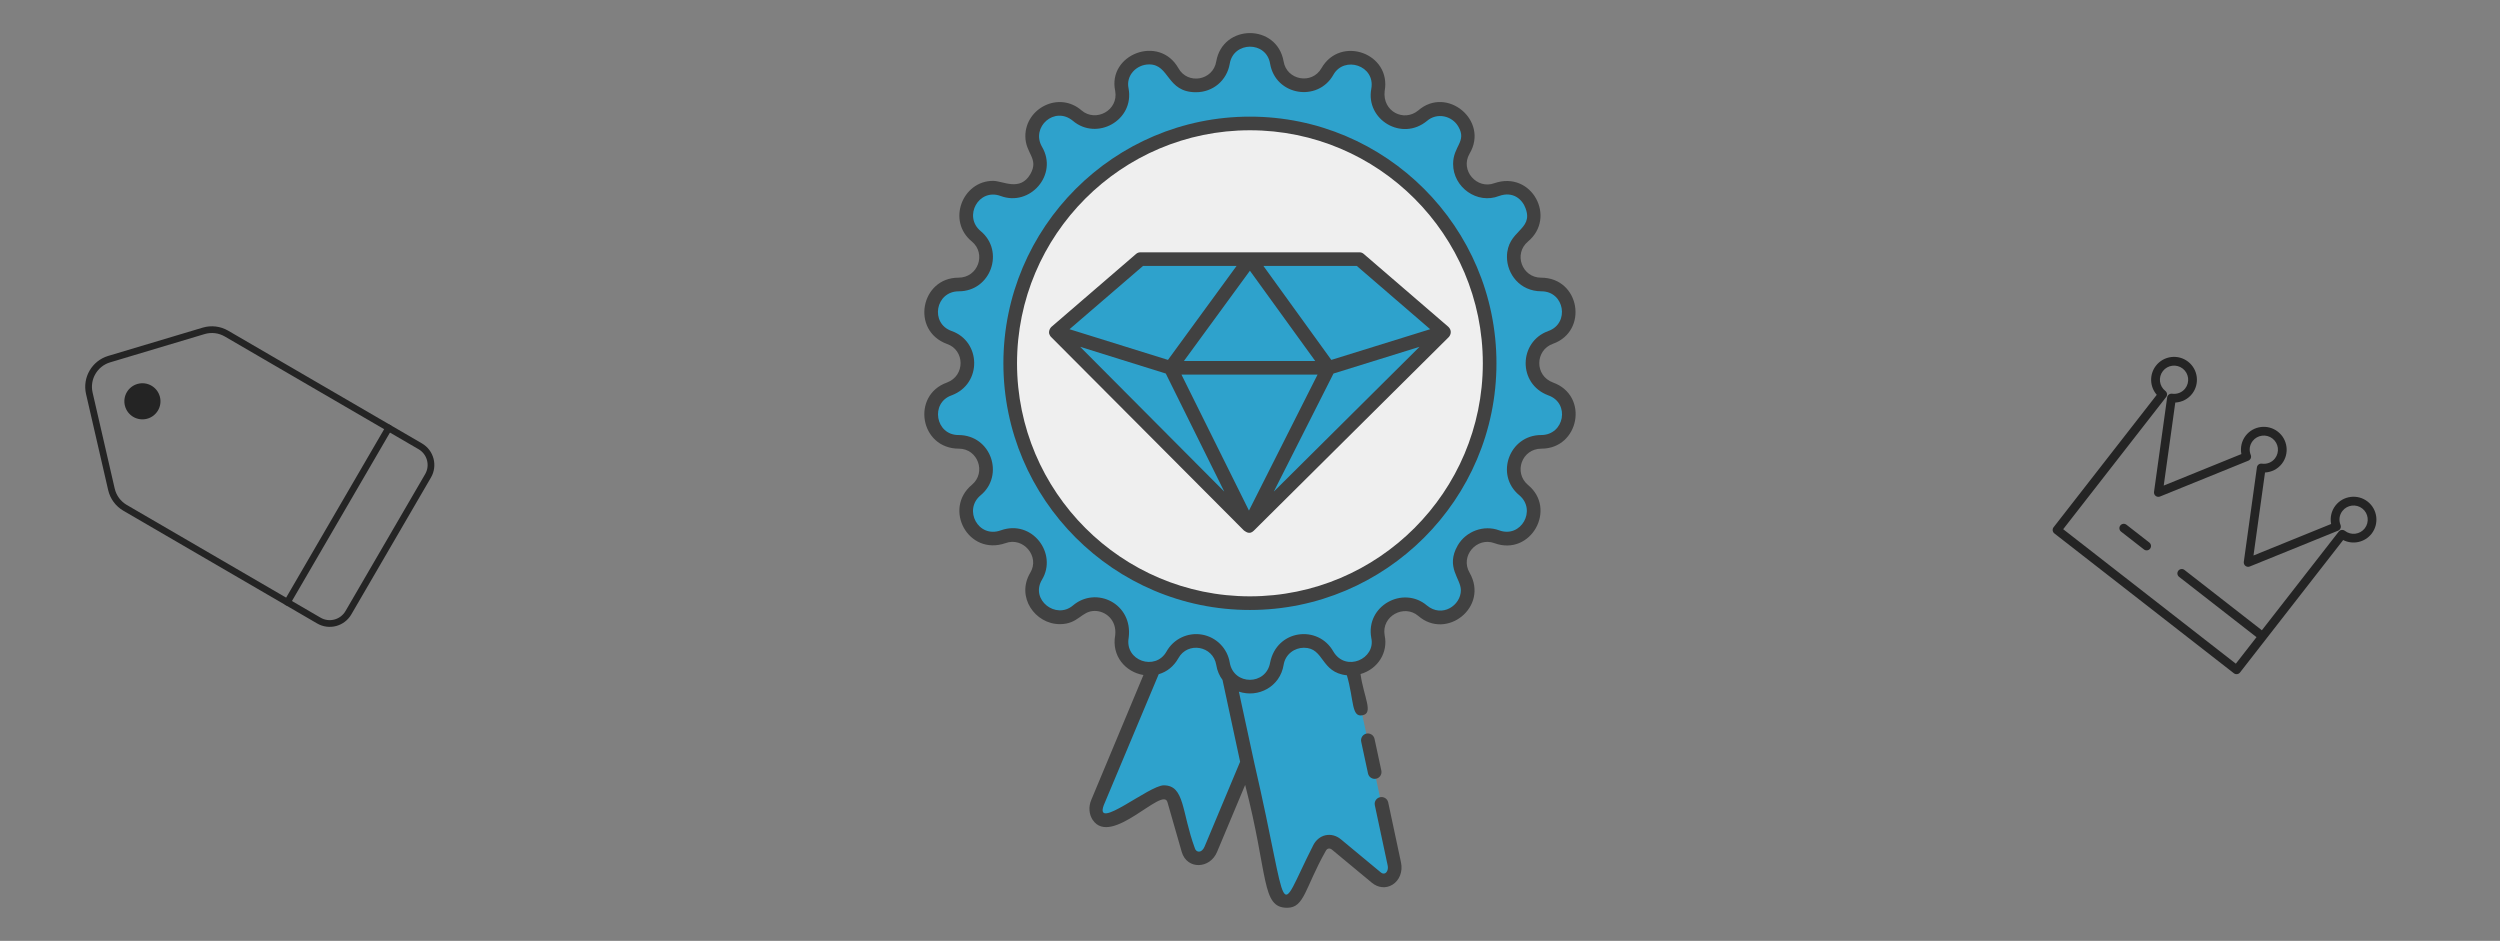 <svg width="372" height="140" viewBox="0 0 372 140" fill="none" xmlns="http://www.w3.org/2000/svg">
<rect x="0" y="0" width="372" height="140" fill="#808080" stroke="none"/>
<path d="M192.124 97.811L180.185 126.325C179.469 128.078 177.306 128.195 176.819 126.495L174.689 119.077C174.37 117.994 173.293 117.553 172.305 118.103L165.591 121.91C164.055 122.782 162.592 121.185 163.308 119.432L175.247 90.921L192.124 97.811Z" fill="#2EA2CC"/>
<path d="M199.122 89.742L207.481 128.549C207.879 130.401 206.158 131.714 204.799 130.586L198.86 125.655C197.987 124.939 196.847 125.182 196.344 126.195L192.937 133.12C192.158 134.707 190.052 134.211 189.656 132.359L181.297 93.553L199.122 89.742Z" fill="#2EA2CC"/>
<path d="M233.437 61.64C233.437 63.691 231.935 65.763 229.336 65.743H229.316C225.52 65.743 223.793 70.491 226.717 72.927C227.772 73.8 228.218 74.916 228.218 75.991C228.218 78.55 225.723 80.987 222.72 79.871C222.231 79.688 221.744 79.607 221.277 79.607C218.355 79.607 216.142 82.894 217.807 85.734C218.213 86.447 218.396 87.136 218.396 87.826C218.396 90.933 214.537 93.308 211.676 90.872C210.885 90.202 209.972 89.898 209.079 89.898C206.743 89.898 204.55 91.988 205.037 94.707C205.098 94.993 205.118 95.256 205.118 95.54C205.118 99.458 199.64 101.163 197.528 97.448C197.183 96.818 196.675 96.293 196.057 95.929C195.438 95.565 194.733 95.374 194.016 95.378C192.189 95.378 190.363 96.596 189.996 98.766C189.611 101.021 187.805 102.159 185.999 102.159C184.171 102.159 182.363 101.023 181.978 98.769C181.612 96.597 179.786 95.38 177.96 95.38C176.601 95.38 175.239 96.05 174.448 97.45C173.636 98.89 172.318 99.499 170.997 99.499C168.684 99.499 166.409 97.571 166.937 94.709C166.977 94.445 166.998 94.201 166.998 93.958C166.998 90.628 163.001 88.579 160.298 90.874C159.466 91.584 158.573 91.868 157.701 91.868C154.881 91.868 152.403 88.741 154.17 85.736C154.576 85.067 154.738 84.357 154.738 83.687C154.738 81.068 152.099 78.814 149.256 79.871C148.749 80.053 148.242 80.155 147.775 80.155C144.283 80.155 142.153 75.506 145.259 72.927C146.274 72.075 146.72 70.959 146.72 69.843C146.72 67.751 145.137 65.722 142.64 65.743H142.599C138.072 65.743 136.954 59.408 141.24 57.866C143.045 57.217 143.938 55.634 143.938 54.052C143.938 52.447 143.045 50.842 141.24 50.213C139.391 49.543 138.539 48.001 138.539 46.439C138.539 44.388 140.041 42.316 142.638 42.336H142.658C146.454 42.336 148.181 37.589 145.257 35.152C144.202 34.279 143.756 33.163 143.756 32.088C143.756 29.529 146.251 27.093 149.256 28.209C149.743 28.391 150.23 28.472 150.697 28.472C153.621 28.472 155.834 25.185 154.168 22.345C153.763 21.633 153.58 20.943 153.58 20.253C153.58 17.146 157.435 14.771 160.298 17.207C161.089 17.877 162.002 18.181 162.897 18.181C165.23 18.181 167.424 16.091 166.935 13.373C166.876 13.088 166.854 12.823 166.854 12.539C166.854 8.623 172.336 6.916 174.448 10.631C175.239 12.031 176.599 12.701 177.958 12.701C179.784 12.701 181.612 11.484 181.978 9.313C182.363 7.058 184.169 5.94 185.997 5.94C187.803 5.94 189.609 7.056 189.996 9.311C190.625 13.066 195.639 13.959 197.528 10.629C198.339 9.189 199.658 8.58 200.977 8.58C203.29 8.58 205.565 10.508 205.037 13.371C204.996 13.634 204.976 13.878 204.976 14.121C204.976 17.451 208.975 19.5 211.676 17.205C212.508 16.495 213.401 16.211 214.273 16.211C217.093 16.211 219.571 19.338 217.805 22.343C217.4 23.012 217.237 23.723 217.237 24.392C217.237 27.011 219.875 29.266 222.718 28.209C223.225 28.026 223.732 27.924 224.199 27.924C227.691 27.924 229.823 32.573 226.717 35.152C225.702 36.004 225.256 37.12 225.256 38.236C225.256 40.328 226.838 42.357 229.334 42.336H229.375C233.903 42.336 235.019 48.671 230.734 50.213C228.949 50.842 228.036 52.445 228.036 54.05C228.036 55.632 228.949 57.215 230.734 57.864C232.583 58.536 233.437 60.078 233.437 61.642V61.64Z" fill="#2EA2CC"/>
<path d="M221.666 54.05C221.666 73.751 205.69 89.74 185.988 89.74C166.287 89.74 150.312 73.751 150.312 54.05C150.312 34.348 166.287 18.374 185.988 18.374C205.69 18.374 221.666 34.348 221.666 54.05Z" fill="#EFEFEF"/>
<path d="M157.109 49.418L185.834 78.25L214.871 49.418L197.699 54.728H174.177L157.109 49.418Z" fill="#2EA2CC"/>
<path d="M157.109 49.418L169.703 38.547H202.279L214.871 49.418L197.699 54.728H174.177L157.109 49.418Z" fill="#2EA2CC"/>
<path d="M185.832 78.25L197.698 54.728L185.989 38.547L174.176 54.728L185.832 78.25Z" fill="#2EA2CC"/>
<path d="M203.325 109.16C203.195 109.187 203.071 109.241 202.962 109.317C202.852 109.392 202.758 109.489 202.686 109.601C202.614 109.713 202.564 109.838 202.54 109.969C202.516 110.1 202.518 110.234 202.546 110.365L203.561 115.092C203.617 115.355 203.775 115.585 204.001 115.732C204.227 115.878 204.502 115.929 204.765 115.872C205.028 115.816 205.258 115.658 205.404 115.432C205.551 115.206 205.601 114.931 205.545 114.668L204.53 109.941C204.473 109.678 204.315 109.448 204.089 109.302C203.863 109.155 203.589 109.104 203.325 109.16Z" fill="#414141"/>
<path d="M231.094 56.921C228.314 55.906 228.416 52.104 231.074 51.158C236.406 49.251 235.091 41.318 229.309 41.318C226.478 41.318 225.175 37.777 227.361 35.941C231.658 32.36 227.929 25.346 222.369 27.257C219.782 28.223 217.206 25.372 218.677 22.854C221.594 17.948 215.292 12.721 211.027 16.442C208.897 18.191 205.697 16.59 206.036 13.561C207.071 7.929 199.46 5.23 196.642 10.132C195.232 12.636 191.456 11.938 191.001 9.138C190.015 3.504 181.958 3.532 180.978 9.138C180.515 11.979 176.727 12.654 175.338 10.132C172.487 5.113 164.773 8.089 165.943 13.541C166.455 16.418 163.066 18.228 160.952 16.442C157.584 13.507 152.572 16.102 152.572 20.257C152.572 22.874 154.642 23.554 153.323 25.898C151.789 28.549 149.249 26.912 147.764 26.912C143.213 26.912 140.867 32.877 144.619 35.941C146.782 37.737 145.556 41.318 142.61 41.318C137.022 41.318 135.484 49.178 140.906 51.179C143.568 52.078 143.653 55.904 140.906 56.921C135.578 58.824 136.872 66.761 142.691 66.761C145.491 66.761 146.804 70.3 144.619 72.138C140.331 75.709 144.038 82.737 149.61 80.822C152.252 79.834 154.774 82.806 153.303 85.225C151.154 88.833 154.031 92.874 157.706 92.874C160.483 92.874 160.899 90.906 162.9 90.906C164.493 90.906 166.195 92.239 165.943 94.518C165.375 97.602 167.467 100.002 170.143 100.442L162.372 119.048C161.946 120.063 162.048 121.179 162.595 122.011C165.369 126.099 173.024 116.934 173.714 119.353L175.845 126.779C176.624 129.437 180.075 129.327 181.12 126.718L185.28 116.796C188.775 130.309 187.645 135.077 191.529 135.077C194.114 135.077 194.16 132.135 197.251 126.657C197.352 126.454 197.494 126.312 197.677 126.271C197.839 126.231 198.042 126.292 198.204 126.434L204.149 131.364C205.062 132.115 206.219 132.237 207.193 131.648C208.248 130.999 208.755 129.68 208.471 128.341L206.564 119.393C206.506 119.133 206.348 118.905 206.124 118.761C205.9 118.617 205.627 118.567 205.367 118.622C204.819 118.724 204.453 119.271 204.575 119.819L206.482 128.767C206.604 129.335 206.401 129.761 206.138 129.924C205.914 130.045 205.691 130.005 205.448 129.802L199.503 124.871C198.833 124.324 198.022 124.121 197.251 124.283C196.48 124.445 195.81 124.993 195.424 125.744C189.747 136.909 192.138 137.303 186.639 113.529L184.346 102.918C187.231 103.88 190.474 102.187 191.001 98.941C191.261 97.308 192.661 96.385 194.024 96.385C197.086 96.385 196.467 100.077 200.416 100.483C201.485 104.117 201.057 106.803 202.749 106.428C204.417 106.117 202.932 103.742 202.445 100.3C205.076 99.54 206.572 97.04 206.036 94.538C205.525 91.665 208.929 89.865 211.027 91.637C215.235 95.309 221.582 90.312 218.677 85.225C217.218 82.725 219.75 79.858 222.369 80.822C227.805 82.815 231.719 75.717 227.361 72.158C225.198 70.324 226.425 66.761 229.369 66.761C234.99 66.761 236.505 58.883 231.094 56.921ZM184.529 113.347L179.253 125.947C178.807 127.022 177.975 126.86 177.793 126.211C175.808 120.83 176.311 116.857 173.166 116.857C170.985 116.857 162.792 123.741 164.239 119.819L172.416 100.321C173.633 99.976 174.668 99.144 175.338 97.947C176.725 95.425 180.515 96.1 180.978 98.941C181.12 99.834 181.465 100.584 181.911 101.173L184.529 113.347ZM229.329 64.732C224.575 64.732 222.404 70.687 226.082 73.7C228.684 75.906 226.33 80.112 223.08 78.915C220.787 78.063 218.129 79.037 216.891 81.187C215.071 84.411 217.378 86.085 217.378 87.822C217.378 90.095 214.568 91.961 212.326 90.095C208.781 87.094 203.167 90.147 204.048 94.924C204.738 98.038 200.249 100.051 198.407 96.953C196.147 92.935 189.983 93.649 188.993 98.596C188.406 101.997 183.575 102.025 182.987 98.596C182.817 97.56 182.329 96.602 181.59 95.855C180.851 95.109 179.898 94.611 178.863 94.43C177.829 94.249 176.763 94.395 175.815 94.847C174.867 95.299 174.083 96.035 173.572 96.953C171.933 99.874 167.311 98.35 167.952 94.863C168.583 89.811 163.103 87.169 159.653 90.095C157.138 92.235 153.258 89.24 155.048 86.26C157.397 82.376 153.589 77.245 148.92 78.915C145.558 80.13 143.316 75.851 145.917 73.7C149.498 70.734 147.496 64.732 142.61 64.732C139.203 64.732 138.388 59.958 141.595 58.828C146.165 57.136 145.998 50.793 141.595 49.251C138.369 48.115 139.179 43.347 142.671 43.347C147.421 43.347 149.549 37.39 145.917 34.379C143.31 32.216 145.613 27.953 148.9 29.164C153.262 30.799 157.495 25.989 155.048 21.84C153.36 18.914 156.927 15.712 159.653 17.985C163.198 20.983 168.81 17.93 167.932 13.155C167.506 11.25 169.098 9.584 170.995 9.584C174.063 9.584 173.558 13.724 177.955 13.724C180.491 13.724 182.561 11.979 182.987 9.483C183.535 6.127 188.435 6.072 188.993 9.483C189.802 14.223 196.088 15.247 198.407 11.127C200.016 8.255 204.685 9.733 204.048 13.216C203.185 17.812 208.605 21.087 212.346 17.985C213.827 16.706 216.08 17.213 217.013 18.857C218.293 21.079 216.222 21.738 216.222 24.396C216.222 27.886 219.813 30.438 223.059 29.164C225.19 28.393 226.569 29.732 227.016 31.031C228.211 34.291 224.236 34.235 224.236 38.234C224.236 40.75 226.143 43.347 229.369 43.347C232.804 43.347 233.6 48.111 230.404 49.251C225.965 50.834 225.819 57.138 230.384 58.828C233.659 59.978 232.788 64.732 229.329 64.732Z" fill="#414141"/>
<path d="M185.989 17.355C165.76 17.355 149.305 33.81 149.305 54.06C149.305 74.289 165.76 90.764 185.989 90.764C206.153 90.764 222.673 74.342 222.673 54.06C222.673 33.81 206.218 17.355 185.989 17.355ZM185.989 88.735C166.876 88.735 151.334 73.173 151.334 54.06C151.334 34.947 166.876 19.384 185.989 19.384C205.102 19.384 220.644 34.947 220.644 54.06C220.644 73.173 205.102 88.735 185.989 88.735Z" fill="#414141"/>
<path d="M202.28 37.544H169.694C169.451 37.544 169.228 37.625 169.045 37.788L156.445 48.643C156.052 49.034 156.037 49.584 156.181 49.799C156.244 49.99 156.409 50.164 156.425 50.164L185.094 78.935C185.297 79.043 185.884 79.645 186.555 78.976L215.61 50.124C215.947 49.702 216.004 49.117 215.529 48.643L202.929 37.788C202.751 37.628 202.519 37.541 202.28 37.544ZM196.051 55.744L185.845 75.973L175.802 55.744H196.051ZM176.167 53.715L185.987 40.283L195.706 53.715H176.167ZM170.08 39.573H183.999L173.793 53.553L159.144 48.987L170.08 39.573ZM160.726 51.605L173.468 55.582L182.173 73.153L160.726 51.605ZM189.538 73.153L198.425 55.582L211.228 51.605L189.538 73.153ZM198.1 53.553L187.996 39.573H201.894L212.81 48.987L198.1 53.553Z" fill="#414141"/>
<g clip-path="url(#clip0_1175_11624)">
<path d="M320.925 58.749L305.573 78.456C305.352 78.74 305.402 79.149 305.686 79.37L332.398 100.18C332.682 100.401 333.091 100.35 333.312 100.066L348.664 80.359C350.09 81.082 351.877 80.721 352.895 79.415C354.049 77.933 353.782 75.786 352.301 74.632C350.819 73.478 348.672 73.745 347.518 75.226C346.911 76.005 346.684 77.01 346.871 77.97L335.32 82.658L337.034 70.31C338.01 70.257 338.932 69.792 339.538 69.013C340.692 67.532 340.426 65.385 338.944 64.231C337.463 63.076 335.316 63.343 334.161 64.825C333.557 65.601 333.329 66.606 333.516 67.566L321.963 72.252L323.683 59.901C324.659 59.848 325.578 59.382 326.185 58.603C327.339 57.121 327.072 54.974 325.591 53.82C324.109 52.666 321.962 52.933 320.808 54.414C319.788 55.723 319.876 57.544 320.925 58.749ZM324.791 54.847C325.707 55.561 325.871 56.887 325.158 57.803C324.695 58.397 323.966 58.688 323.207 58.584C322.85 58.534 322.522 58.784 322.472 59.141L320.519 73.188C320.488 73.419 320.578 73.649 320.763 73.793C320.948 73.937 321.191 73.971 321.409 73.882L334.553 68.549C334.887 68.413 335.048 68.036 334.912 67.703C334.625 66.992 334.732 66.216 335.193 65.624C335.906 64.708 337.232 64.544 338.148 65.257C339.064 65.971 339.229 67.297 338.515 68.213C338.053 68.807 337.324 69.098 336.562 68.992C336.39 68.968 336.219 69.013 336.08 69.118C335.941 69.223 335.851 69.377 335.828 69.549L333.879 83.6C333.848 83.831 333.938 84.061 334.123 84.205C334.308 84.349 334.551 84.382 334.769 84.293L347.912 78.963C348.245 78.827 348.405 78.446 348.272 78.114C347.985 77.404 348.089 76.626 348.552 76.032C349.266 75.116 350.592 74.951 351.508 75.665C352.424 76.378 352.588 77.704 351.875 78.62C351.161 79.536 349.835 79.701 348.919 78.987C348.635 78.766 348.227 78.817 348.006 79.101L336.567 93.783L325.047 84.808C324.763 84.587 324.354 84.638 324.133 84.922C323.912 85.206 323.963 85.614 324.247 85.835L335.767 94.81L332.692 98.758L307.003 78.745L322.318 59.085C322.539 58.801 322.488 58.393 322.204 58.172C321.289 57.458 321.124 56.132 321.837 55.216C322.551 54.3 323.875 54.134 324.791 54.847Z" fill="#242424"/>
<path d="M315.616 79.107L319.019 81.758C319.303 81.979 319.711 81.929 319.933 81.645C320.154 81.361 320.103 80.952 319.819 80.731L316.416 78.08C316.132 77.859 315.724 77.909 315.502 78.193C315.281 78.477 315.332 78.886 315.616 79.107Z" fill="#242424"/>
</g>
<g clip-path="url(#clip1_1175_11624)">
<path d="M63.694 70.804L51.841 91.179C50.949 92.713 48.981 93.234 47.446 92.341L18.61 75.566C17.583 74.968 16.849 73.972 16.582 72.815L13.291 58.519C12.783 56.311 14.077 54.087 16.248 53.437L30.302 49.232C31.44 48.891 32.668 49.037 33.695 49.634L62.532 66.41C64.066 67.302 64.587 69.27 63.694 70.804Z" stroke="#242424" stroke-miterlimit="10" stroke-linecap="round" stroke-linejoin="round"/>
<path d="M42.758 89.613L57.844 63.683" stroke="#242424" stroke-miterlimit="10" stroke-linecap="round" stroke-linejoin="round"/>
<path d="M23.79 59.028C23.41 57.593 21.94 56.738 20.505 57.117C19.07 57.496 18.215 58.967 18.594 60.401C18.974 61.836 20.444 62.691 21.879 62.312C23.314 61.933 24.169 60.462 23.79 59.028Z" fill="#242424"/>
</g>
<defs>
<clipPath id="clip0_1175_11624">
<rect width="60" height="60" fill="white" transform="translate(323.766 34.898) rotate(37.92)"/>
</clipPath>
<clipPath id="clip1_1175_11624">
<rect width="60" height="60" fill="white" transform="translate(15.664 105.673) rotate(-104.812)"/>
</clipPath>
</defs>
</svg>
